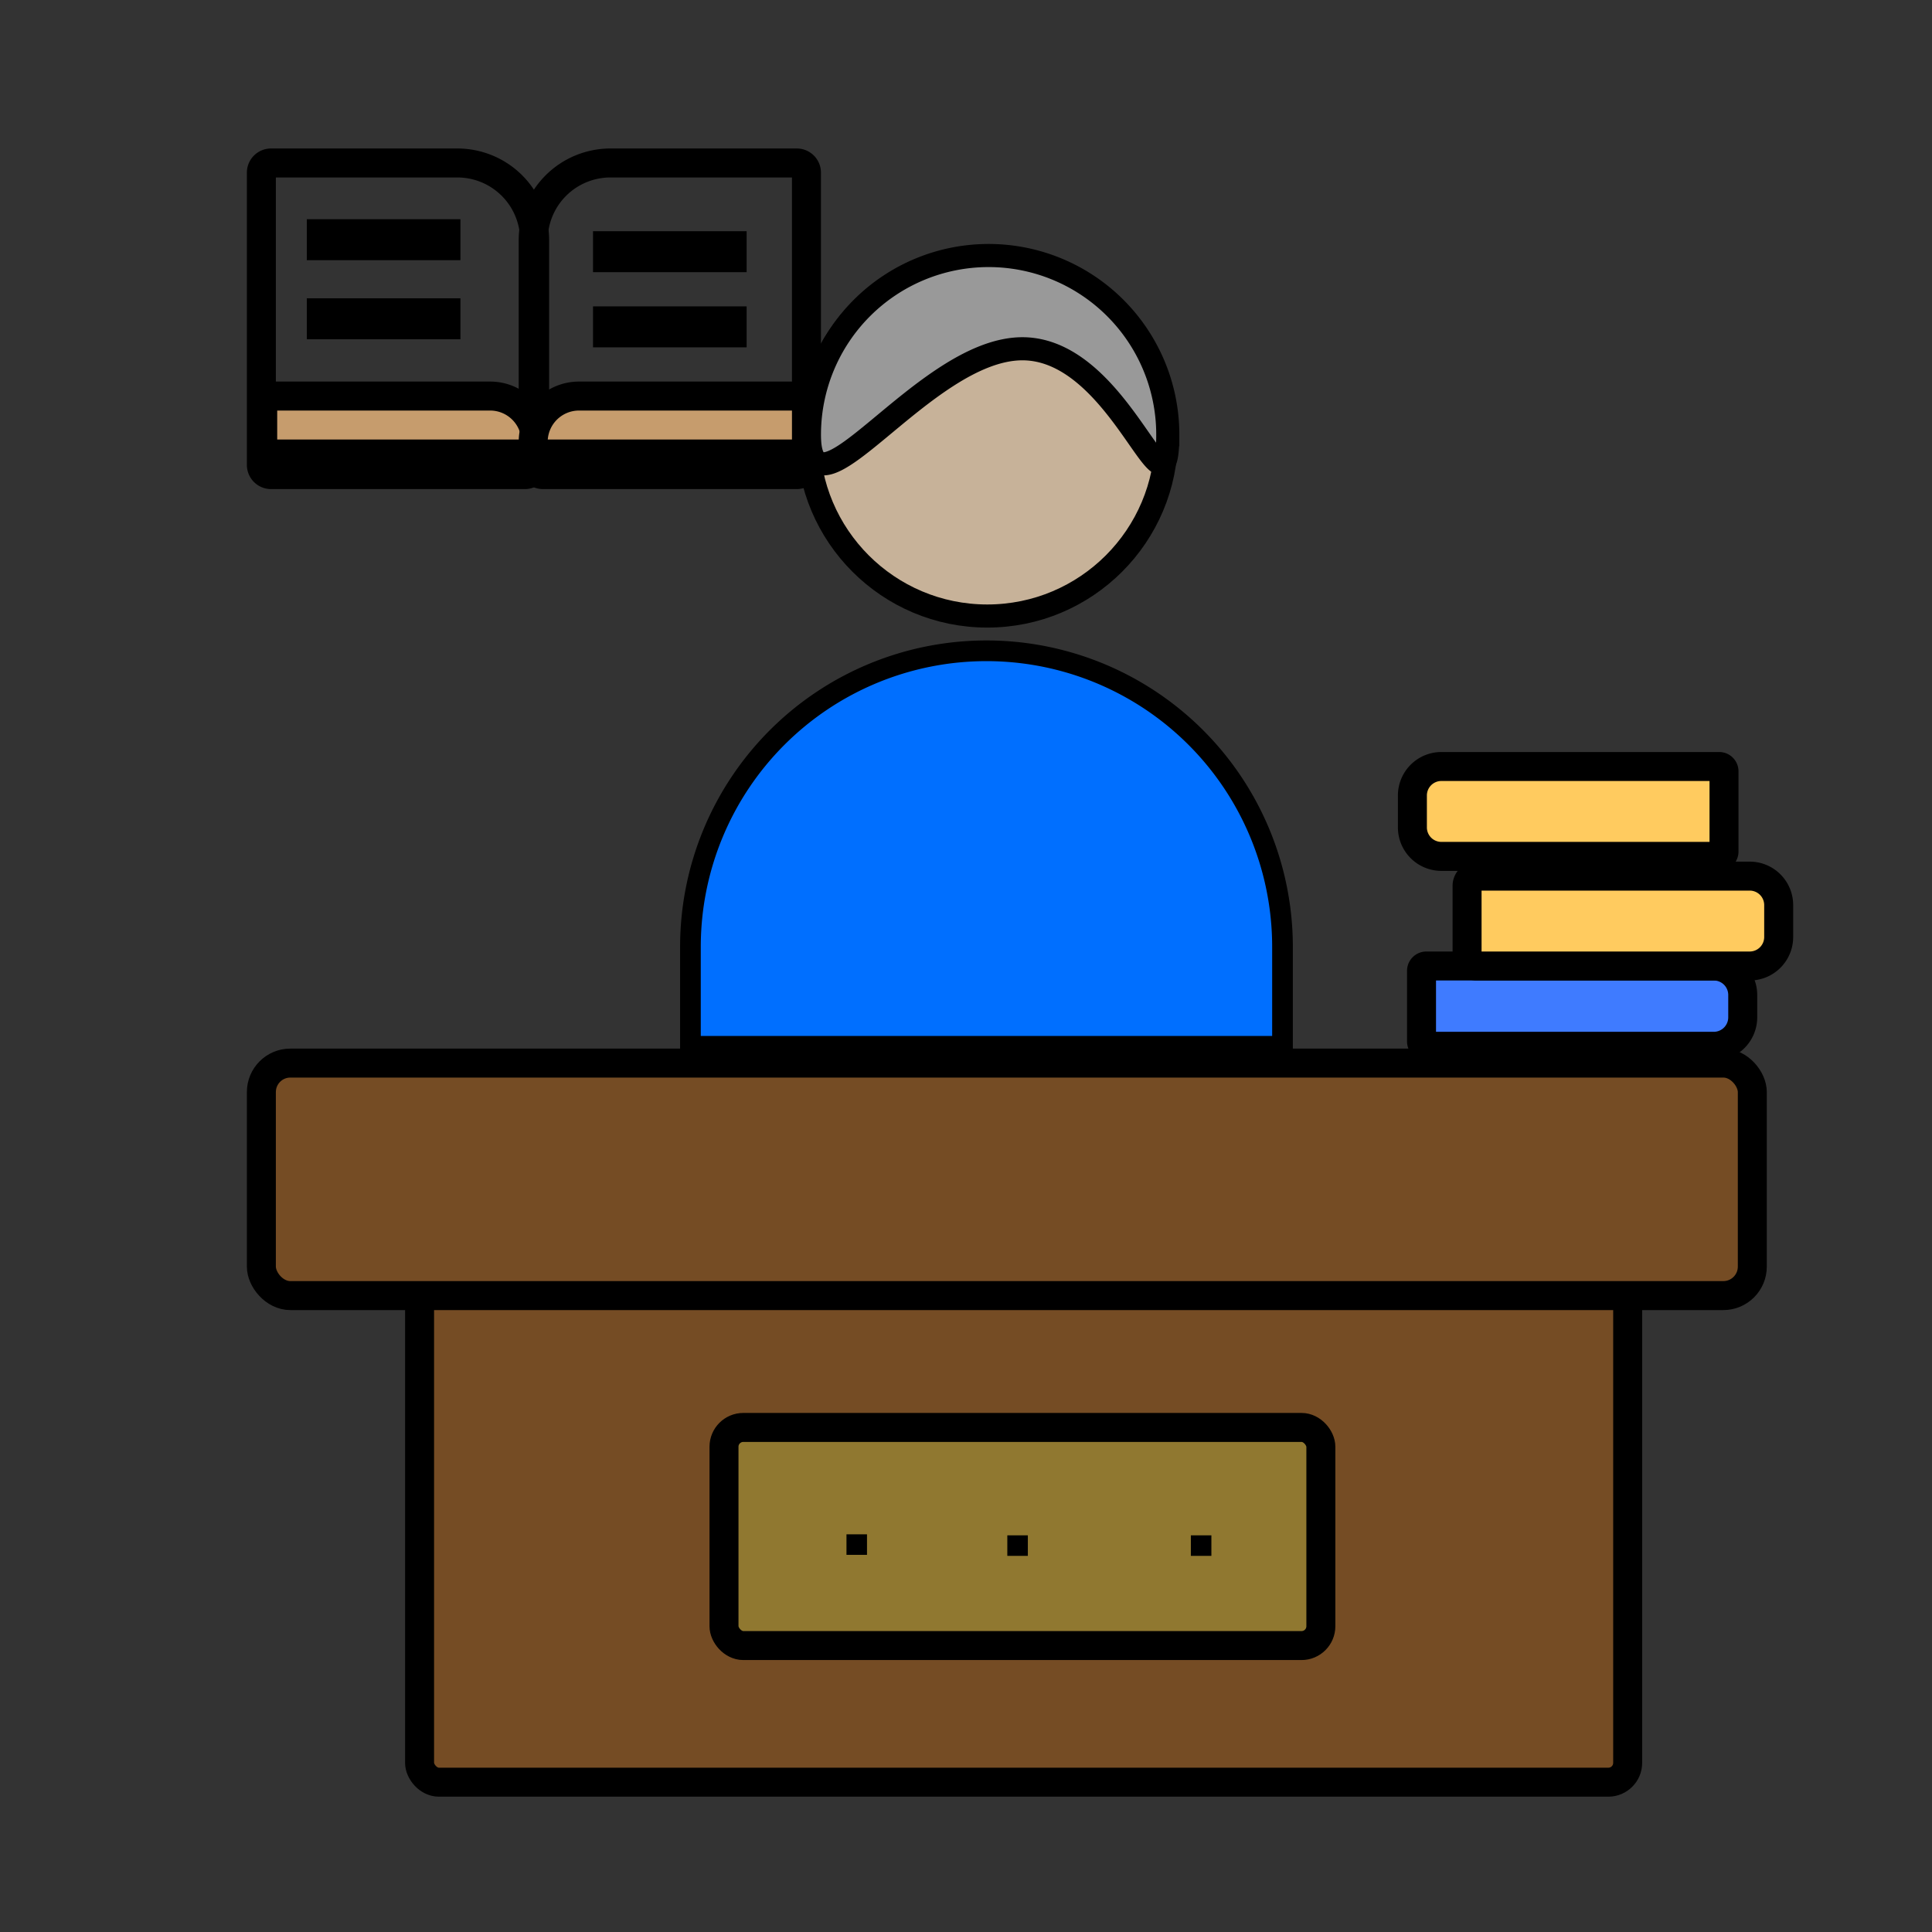 <svg xmlns="http://www.w3.org/2000/svg" viewBox="0 0 200 200"><rect x="0" y="0" width="200" height="200" fill="#333333" stroke="none"/><defs><style>.a{fill:#754c24;}.a,.b,.c,.d,.e,.f,.g,.h,.i,.j,.k{stroke:#000;stroke-miterlimit:10;}.a,.b,.e,.f,.g,.h{stroke-width:3px;}.b{fill:#907830;}.c,.d{fill:#fff;}.c{stroke-width:1.125px;}.d{stroke-width:1.125px;}.e{fill:#3f7bff;}.f{fill:#ffcb5f;}.g{fill:none;}.h{fill:#c69c6d;}.i{fill:#c7b299;}.i,.k{stroke-width:2.392px;}.j{fill:#006fff;stroke-width:2.141px;}.k{fill:#999;}</style></defs><rect class="a" x="43.434" y="132.63" width="125.062" height="51.861" rx="2"/><rect class="b" x="74.948" y="147.767" width="61.787" height="22.581" rx="2"/><rect class="c" x="88.189" y="159.395" width="1" height="1"/><rect class="d" x="104.84" y="159.5" width="1" height="1"/><rect class="d" x="123.84" y="159.5" width="1" height="1"/><rect class="a" x="27.057" y="110.05" width="154.342" height="24.069" rx="3"/><path class="e" d="M147.656,100h29.751a3,3,0,0,1,3,3v2.313a3,3,0,0,1-3,3H147.656a.5.5,0,0,1-.5-.5V100.5A.5.5,0,0,1,147.656,100Z"/><path class="f" d="M152.871,90.695H181.129a3,3,0,0,1,3,3V97a3,3,0,0,1-3,3H152.871a1,1,0,0,1-1-1V91.695A1,1,0,0,1,152.871,90.695Z"/><path class="f" d="M146.711,79.347H175.469a3,3,0,0,1,3,3v3.305a3,3,0,0,1-3,3H146.711a.5.5,0,0,1-.5-.5V79.847A.5.5,0,0,1,146.711,79.347Z" transform="translate(324.68 168) rotate(180)"/><path class="g" d="M28.057,16.871H47.345a8,8,0,0,1,8,8V48.129a1,1,0,0,1-1,1H28.057a1,1,0,0,1-1-1V17.871A1,1,0,0,1,28.057,16.871Z"/><path class="g" d="M56.196,16.871H82.484a1,1,0,0,1,1,1V41.129a8,8,0,0,1-8,8H56.196a1,1,0,0,1-1-1V17.871A1,1,0,0,1,56.196,16.871Z" transform="translate(138.68 66) rotate(180)"/><path class="h" d="M27.627,41H50.74a4.744,4.744,0,0,1,4.744,4.744v.825A.431.431,0,0,1,55.053,47H27.627a.431.431,0,0,1-.431-.431V41.431A.431.431,0,0,1,27.627,41Z"/><path class="h" d="M55.627,41H83.053a.431.431,0,0,1,.431.431V42.256A4.744,4.744,0,0,1,78.74,47H55.627a.431.431,0,0,1-.431-.431V41.431A.431.431,0,0,1,55.627,41Z" transform="translate(138.68 88) rotate(180)"/><rect class="g" x="33.261" y="24.194" width="12.903" height="1.241"/><rect class="g" x="62.888" y="25.434" width="12.903" height="1.241"/><rect class="g" x="33.261" y="32.38" width="12.903" height="1.241"/><rect class="g" x="62.888" y="33.217" width="12.903" height="1.241"/><circle class="i" cx="102.203" cy="45.223" r="18.548"/><path class="j" d="M102.119,67.37h0a30.645,30.645,0,0,1,30.645,30.645v10.298a0,0,0,0,1,0,0H71.474a0,0,0,0,1,0,0V98.015A30.645,30.645,0,0,1,102.119,67.37Z"/><path class="k" d="M120.888,45c0,10.244-4.804-8.896-15.048-8.896S83.792,55.244,83.792,45a18.548,18.548,0,0,1,37.097,0Z"/></svg>